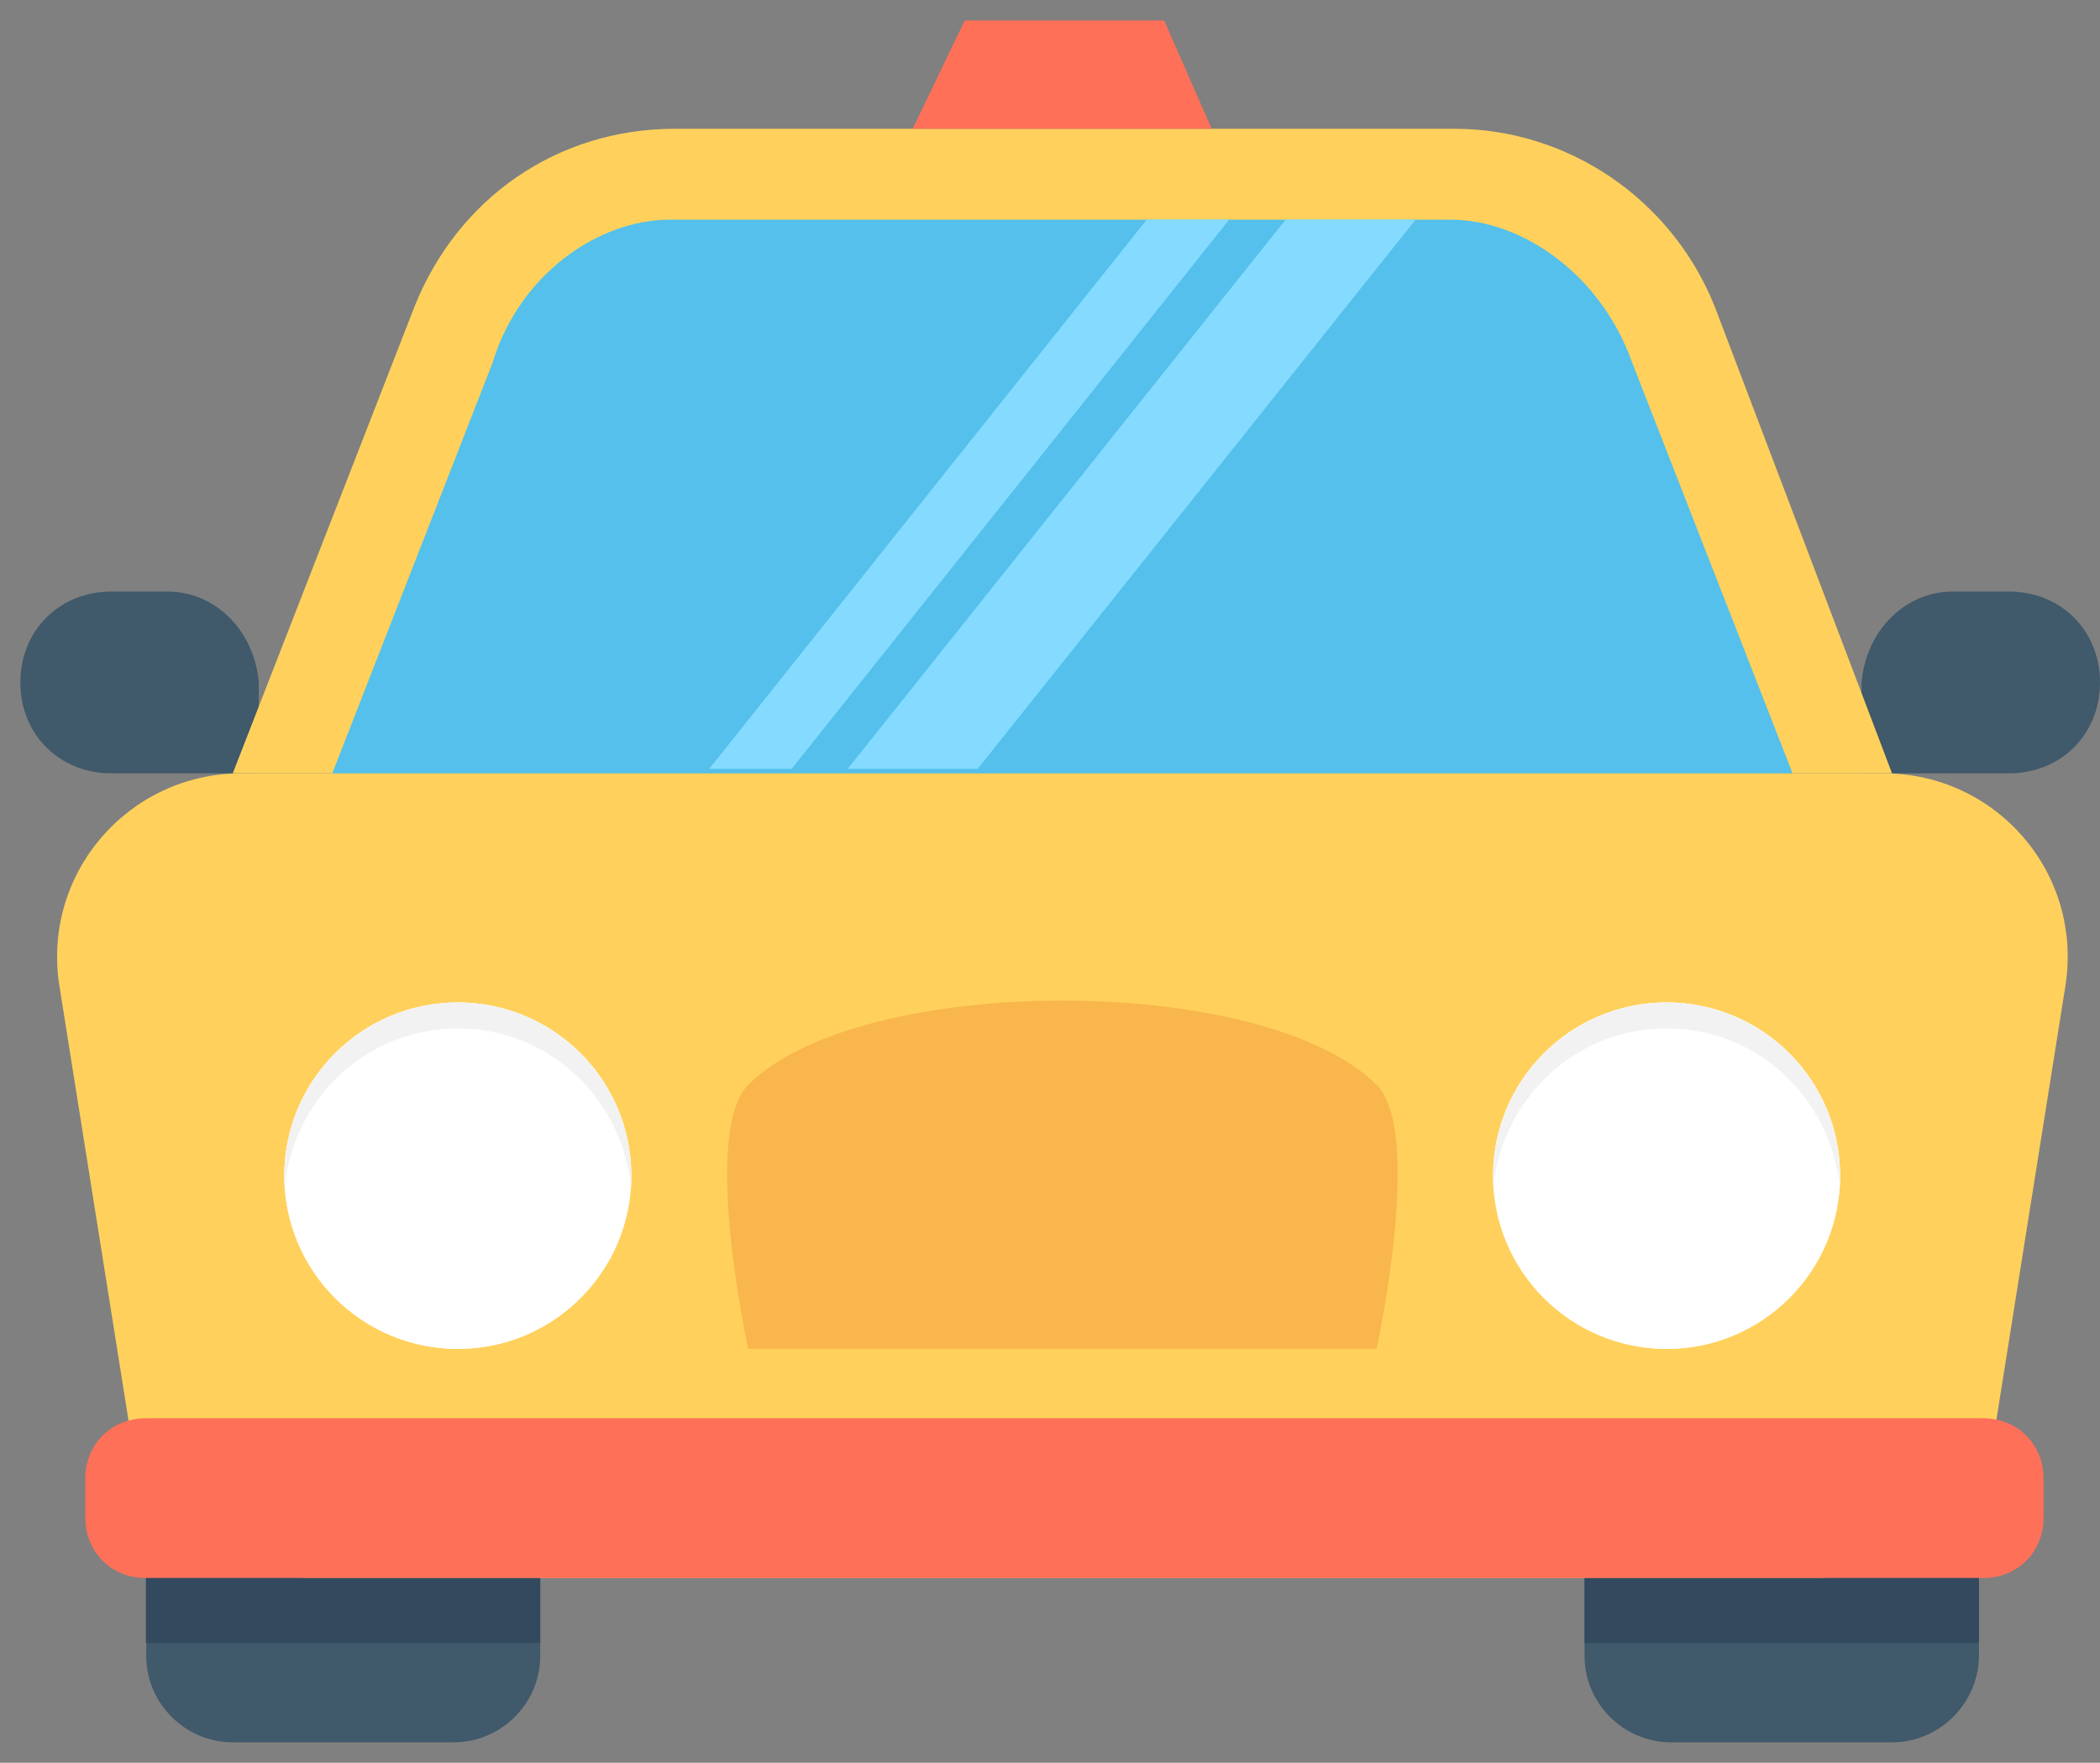 <svg width="81" height="68" viewBox="0 0 81 68" fill="none" xmlns="http://www.w3.org/2000/svg">
<rect x="0" y="0" width="81" height="68" fill="#808080" stroke="none"/>
<g clip-path="url(#clip0)">
<path d="M6.472 22.821H4.294C2.289 22.821 0.785 24.323 0.785 26.326C0.785 28.328 2.289 29.831 4.294 29.831H9.981V26.326C9.809 24.323 8.305 22.821 6.472 22.821Z" fill="#40596B"/>
<path d="M75.313 22.821H77.491C79.496 22.821 81 24.323 81 26.326C81 28.328 79.496 29.831 77.491 29.831H71.803V26.326C71.976 24.323 73.48 22.821 75.313 22.821Z" fill="#40596B"/>
<path d="M17.501 67.21H8.979C7.145 67.21 5.641 65.708 5.641 63.878V51.032H20.838V63.878C20.838 65.708 19.334 67.21 17.501 67.21Z" fill="#40596B"/>
<path d="M72.978 67.21H64.456C62.623 67.21 61.118 65.708 61.118 63.878V51.032H76.331V63.878C76.316 65.708 74.811 67.21 72.978 67.21Z" fill="#40596B"/>
<path d="M69.97 60.874H11.986C8.477 60.874 5.469 58.37 4.968 54.865L2.289 38.014C1.615 33.68 4.968 29.831 9.307 29.831H72.649C76.989 29.831 80.342 33.664 79.668 38.014L76.989 54.865C76.488 58.37 73.48 60.874 69.97 60.874Z" fill="#FFD15C"/>
<path d="M72.978 29.83H8.978L15.997 11.805C17.674 7.628 21.512 4.968 26.024 4.968H56.105C60.445 4.968 64.456 7.643 66.132 11.805L72.978 29.83Z" fill="#FFD15C"/>
<path d="M12.817 29.83L19.005 13.98C20.008 10.648 23.016 8.473 25.852 8.473H55.933C58.769 8.473 61.776 10.648 62.952 13.98L69.14 29.83H12.817Z" fill="#54C0EB"/>
<path d="M64.283 52.033C67.978 52.033 70.973 49.042 70.973 45.352C70.973 41.662 67.978 38.671 64.283 38.671C60.589 38.671 57.593 41.662 57.593 45.352C57.593 49.042 60.589 52.033 64.283 52.033Z" fill="white"/>
<path d="M17.658 52.033C21.353 52.033 24.348 49.042 24.348 45.352C24.348 41.662 21.353 38.671 17.658 38.671C13.963 38.671 10.968 41.662 10.968 45.352C10.968 49.042 13.963 52.033 17.658 52.033Z" fill="white"/>
<path d="M64.283 52.033C67.978 52.033 70.973 49.042 70.973 45.352C70.973 41.662 67.978 38.671 64.283 38.671C60.589 38.671 57.593 41.662 57.593 45.352C57.593 49.042 60.589 52.033 64.283 52.033Z" fill="white"/>
<path d="M64.283 49.185C66.403 49.185 68.122 47.469 68.122 45.352C68.122 43.235 66.403 41.519 64.283 41.519C62.163 41.519 60.445 43.235 60.445 45.352C60.445 47.469 62.163 49.185 64.283 49.185Z" fill="white"/>
<path d="M17.658 52.033C21.353 52.033 24.348 49.042 24.348 45.352C24.348 41.662 21.353 38.671 17.658 38.671C13.963 38.671 10.968 41.662 10.968 45.352C10.968 49.042 13.963 52.033 17.658 52.033Z" fill="white"/>
<path d="M64.283 39.672C67.793 39.672 70.628 42.348 70.973 45.853C70.973 45.681 70.973 45.524 70.973 45.352C70.973 41.675 67.965 38.671 64.283 38.671C60.602 38.671 57.593 41.675 57.593 45.352C57.593 45.524 57.593 45.681 57.593 45.853C57.938 42.348 60.774 39.672 64.283 39.672Z" fill="#F2F2F2"/>
<path d="M17.658 39.672C21.168 39.672 24.003 42.348 24.348 45.853C24.348 45.681 24.348 45.524 24.348 45.352C24.348 41.675 21.34 38.671 17.658 38.671C13.976 38.671 10.968 41.675 10.968 45.352C10.968 45.524 10.968 45.681 10.968 45.853C11.313 42.348 14.149 39.672 17.658 39.672Z" fill="#F2F2F2"/>
<path d="M76.488 60.873H5.626C4.294 60.873 3.291 59.872 3.291 58.542V57.04C3.291 55.71 4.294 54.709 5.626 54.709H76.488C77.82 54.709 78.822 55.71 78.822 57.04V58.542C78.822 59.872 77.82 60.873 76.488 60.873Z" fill="#FF7058"/>
<path d="M46.736 4.968H35.205L37.211 0.79H44.903L46.736 4.968Z" fill="#FF7058"/>
<path d="M47.41 8.473L30.536 29.658H27.356L44.229 8.473H47.41Z" fill="#84DBFF"/>
<path d="M54.601 8.473L37.712 29.658H32.698L49.587 8.473H54.601Z" fill="#84DBFF"/>
<path d="M53.097 52.033H28.86C28.86 52.033 27.027 43.693 28.86 41.847C33.2 37.513 48.742 37.513 53.097 41.847C54.93 43.678 53.097 52.033 53.097 52.033Z" fill="#F8B64C"/>
<path d="M20.838 60.873H5.626V63.377H20.838V60.873Z" fill="#334A5E"/>
<path d="M76.331 60.873H61.118V63.377H76.331V60.873Z" fill="#334A5E"/>
</g>
<defs>
<clipPath id="clip0">
<rect x="0.785" y="0.79" width="80.215" height="66.42" fill="white"/>
</clipPath>
</defs>
</svg>
